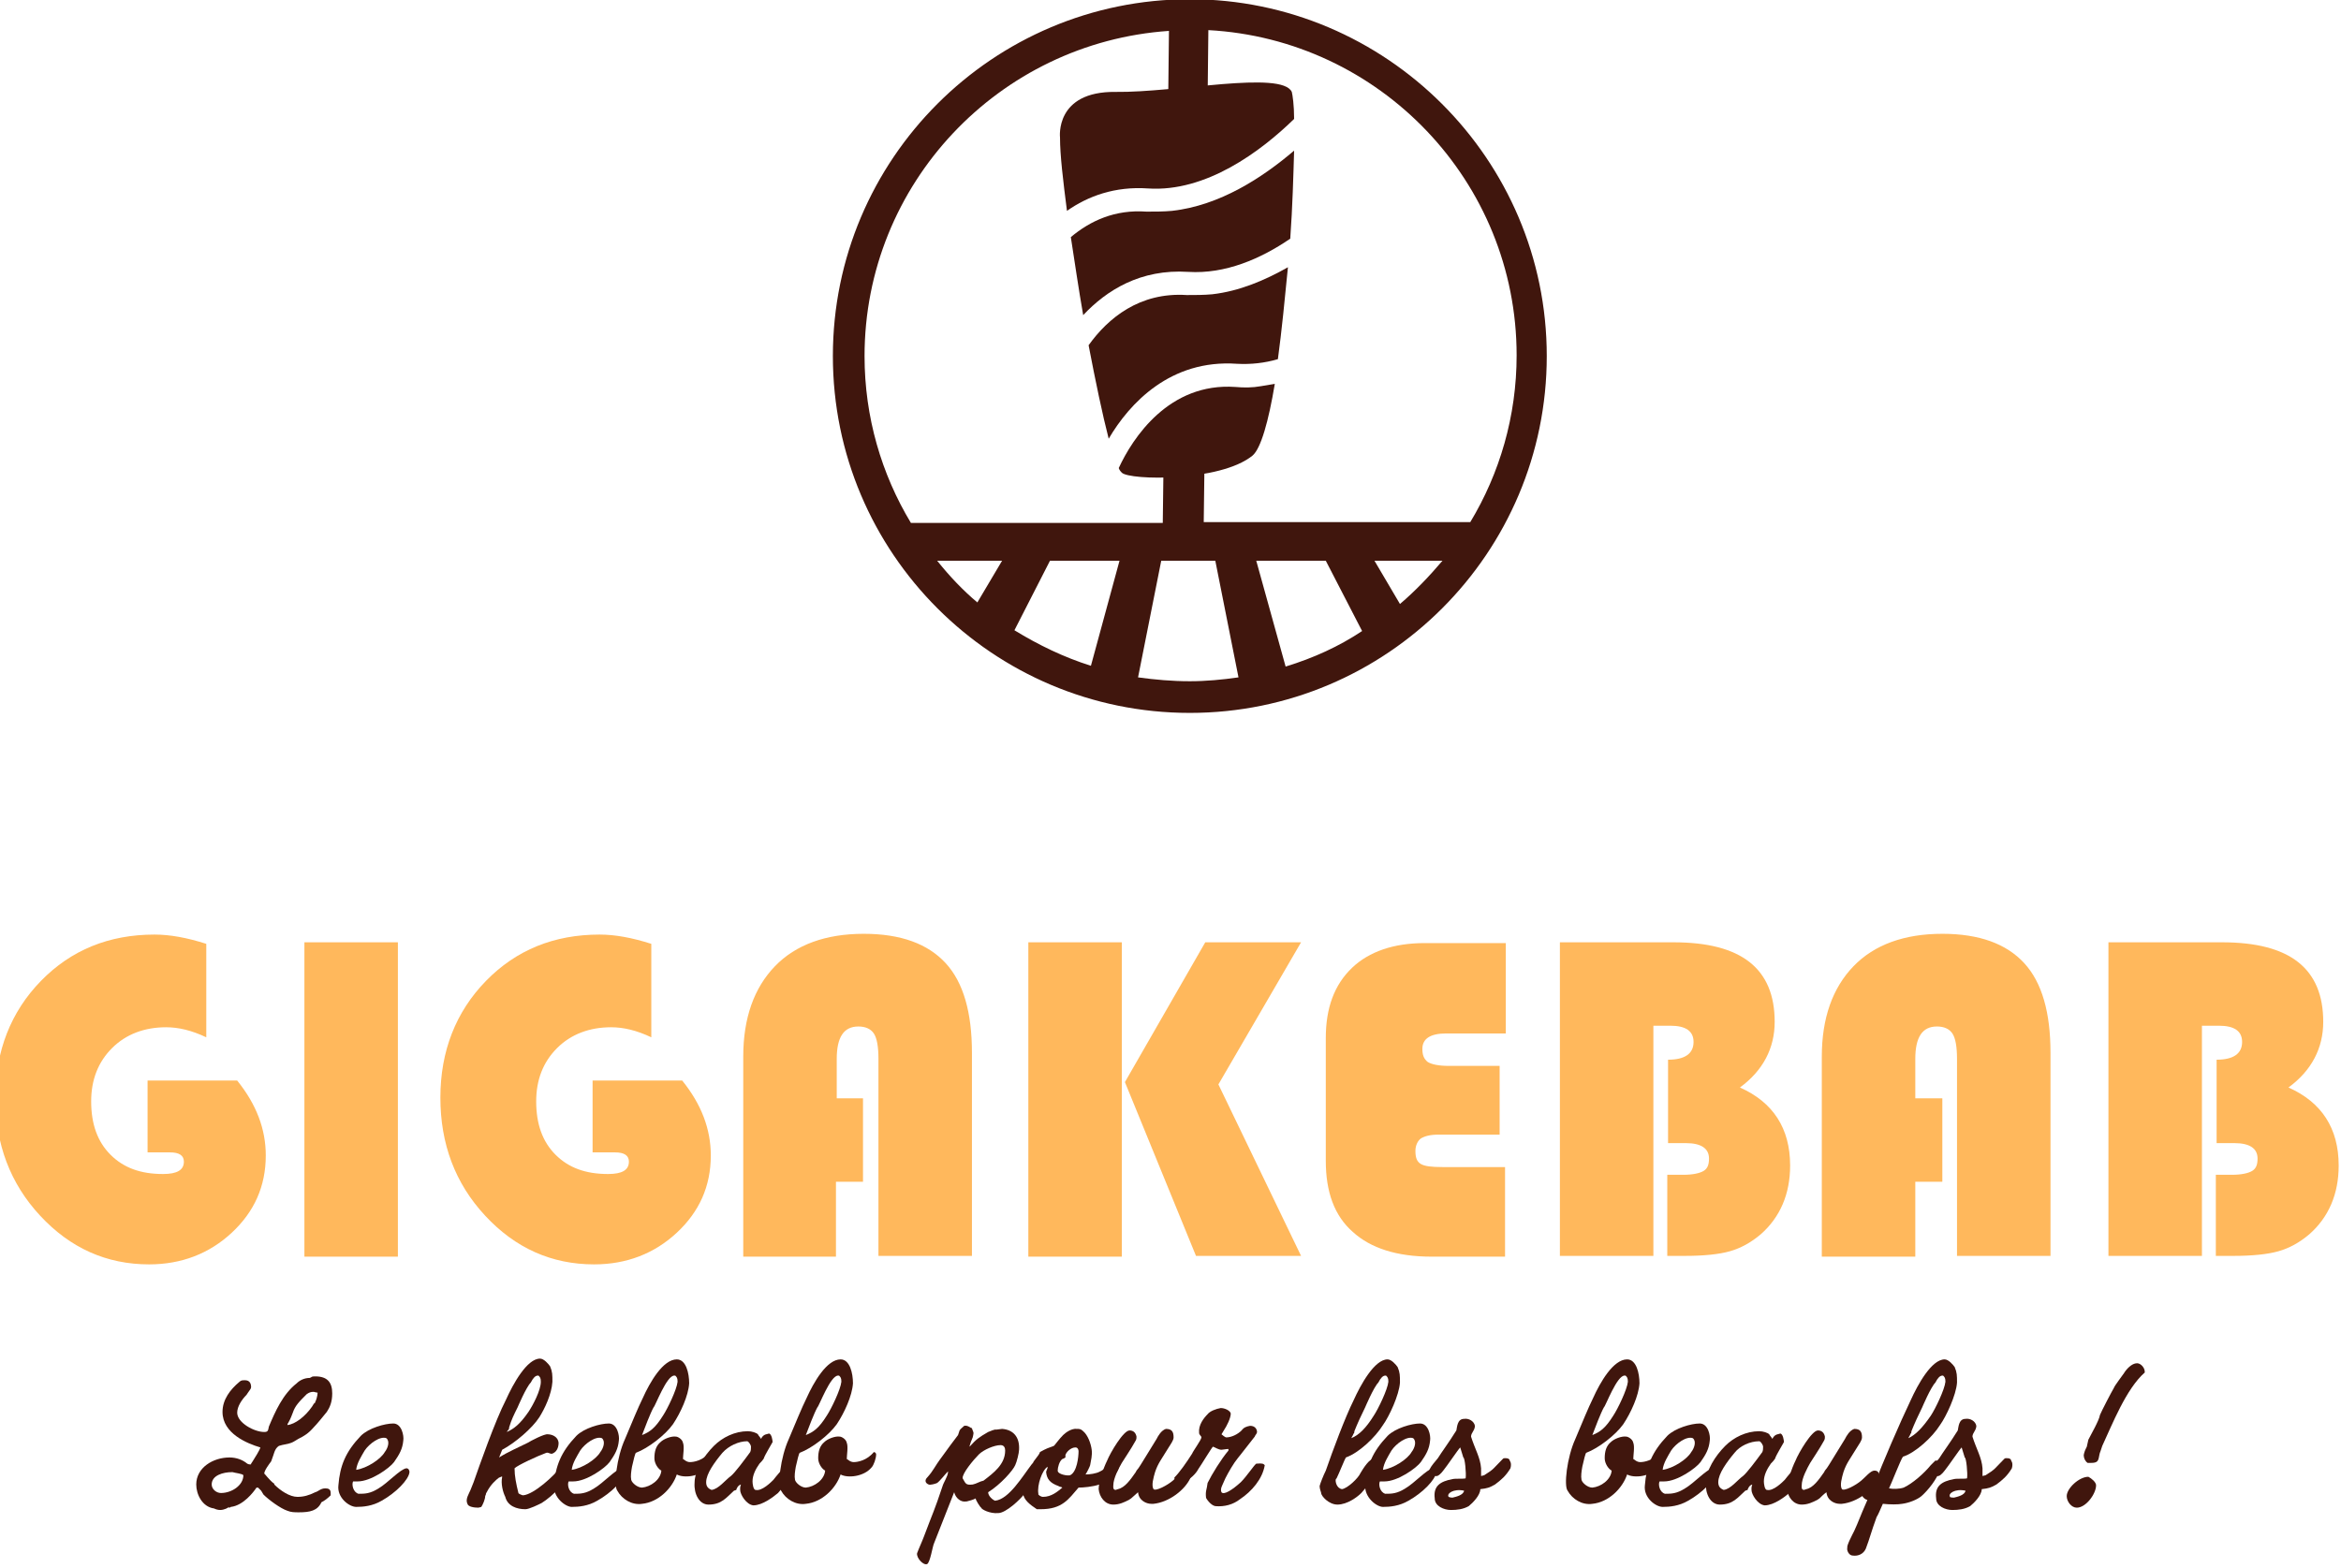 <?xml version="1.0" encoding="utf-8"?>
<!-- Generator: Adobe Illustrator 26.0.3, SVG Export Plug-In . SVG Version: 6.00 Build 0)  -->
<svg version="1.1" id="Calque_1" xmlns="http://www.w3.org/2000/svg" xmlns:xlink="http://www.w3.org/1999/xlink" x="0px" y="0px"
	 viewBox="0 0 303 203" style="enable-background:new 0 0 303 203;" xml:space="preserve">
<style type="text/css">
	.st0{fill:#40160D;}
	.st1{fill:#FFB85C;}
	.st2{fill:none;}
</style>
<g>
	<g>
		<g>
			<path class="st0" d="M154-0.1c-25.5,0-46.2,20.7-46.2,46.2s20.7,46.2,46.2,46.2c25.5,0,46.2-20.7,46.2-46.2S179.4-0.1,154-0.1z
				 M126.5,78c-1.9-1.6-3.6-3.4-5.2-5.4h8.4L126.5,78z M141.2,86.2c-3.5-1.1-6.8-2.7-9.9-4.6l4.6-9h9L141.2,86.2z M154,88.2
				c-2.3,0-4.5-0.2-6.7-0.5l3-15.1h7l3,15.1C158.2,88,156.1,88.2,154,88.2z M166.4,86.3l-3.8-13.7h9l4.7,9.1
				C173.3,83.7,170,85.2,166.4,86.3z M181.2,78.2l-3.3-5.6h8.8C185,74.6,183.2,76.5,181.2,78.2z M155.8,67.7l0.1-7.8h-5.3l-0.1,7.8
				h-32.6c-3.8-6.3-6-13.7-6-21.6c0-22.3,17.4-40.6,39.4-42.1l-0.1,9h5.1l0.1-9.1c22.2,1.2,39.9,19.6,39.9,42.1
				c0,7.9-2.2,15.3-6,21.6H155.8z"/>
		</g>
	</g>
	<g>
		<path class="st0" d="M138.1,27.3c2.7-1.9,6.2-3.2,10.5-2.9c7.5,0.5,14.6-4.8,18.9-9c0-1.8-0.2-3.1-0.3-3.5c-1.3-2.8-15,0.1-22.8,0
			c-7.9-0.1-7.2,5.9-7.2,5.9C137.2,20.1,137.6,23.4,138.1,27.3z"/>
		<path class="st0" d="M153.8,35.2c4.8,0.3,9.4-1.7,13.2-4.3c0.3-4.2,0.4-8.1,0.5-11.4c-4.1,3.5-9.6,7.1-15.8,7.8
			c-1.1,0.1-2.2,0.1-3.3,0.1c-4.1-0.3-7.3,1.2-9.8,3.3c0.5,3.2,1,6.7,1.6,10.1C143.2,37.6,147.6,34.8,153.8,35.2z"/>
		<path class="st0" d="M160.1,47.1c1.8,0.1,3.6-0.1,5.3-0.6c0.5-3.7,0.9-7.8,1.3-11.9c-3,1.7-6.3,3.1-9.8,3.5
			c-1.1,0.1-2.2,0.1-3.3,0.1c-6.1-0.4-10.2,3-12.7,6.5c0.9,4.7,1.8,9,2.6,12.1C146.2,52.2,151.5,46.5,160.1,47.1z"/>
		<path class="st0" d="M159.9,50.1c-8.6-0.6-13.3,6.6-15.1,10.5c0.1,0.3,0.3,0.5,0.4,0.6c1,1,12.7,1.2,16.9-2.2
			c1.1-0.9,2.1-4.5,2.9-9.3c-0.6,0.1-1.2,0.2-1.8,0.3C162.1,50.2,161,50.2,159.9,50.1z"/>
	</g>
</g>
<g>
	<path class="st1" d="M19.2,139.9h11.5c2.5,3.1,3.7,6.3,3.7,9.7c0,4-1.5,7.3-4.4,10c-2.9,2.7-6.5,4.1-10.7,4.1
		c-5.5,0-10.2-2.1-14.1-6.3c-3.9-4.2-5.8-9.3-5.8-15.3c0-6,2-11.1,5.9-15.1c3.9-4,8.8-6,14.7-6c2,0,4.2,0.4,6.7,1.2v12.1
		c-1.9-0.9-3.6-1.3-5.2-1.3c-2.8,0-5.2,0.9-7,2.7c-1.8,1.8-2.7,4.1-2.7,6.9c0,2.9,0.8,5.2,2.5,6.9c1.7,1.7,3.9,2.5,6.8,2.5
		c1.8,0,2.7-0.5,2.7-1.6c0-0.8-0.6-1.2-1.8-1.2h-2.9V139.9z"/>
	<path class="st1" d="M51.5,122v40.7H39.4V122H51.5z"/>
	<path class="st1" d="M76.8,139.9h11.5c2.5,3.1,3.7,6.3,3.7,9.7c0,4-1.5,7.3-4.4,10c-2.9,2.7-6.5,4.1-10.7,4.1
		c-5.5,0-10.2-2.1-14.1-6.3c-3.9-4.2-5.8-9.3-5.8-15.3c0-6,2-11.1,5.9-15.1c3.9-4,8.8-6,14.7-6c2,0,4.2,0.4,6.7,1.2v12.1
		c-1.9-0.9-3.6-1.3-5.2-1.3c-2.8,0-5.2,0.9-7,2.7c-1.8,1.8-2.7,4.1-2.7,6.9c0,2.9,0.8,5.2,2.5,6.9c1.7,1.7,3.9,2.5,6.8,2.5
		c1.8,0,2.7-0.5,2.7-1.6c0-0.8-0.6-1.2-1.8-1.2h-2.9V139.9z"/>
	<path class="st1" d="M111.7,142.3V153h-3.5v9.7H96.2v-25.9c0-5,1.4-8.9,4.1-11.7c2.7-2.8,6.6-4.2,11.5-4.2c4.8,0,8.3,1.3,10.6,3.8
		c2.3,2.5,3.4,6.4,3.4,11.6v26.3h-12.1v-25.5c0-1.6-0.2-2.7-0.6-3.3c-0.4-0.6-1.1-0.9-2-0.9c-1.9,0-2.8,1.4-2.8,4.2v5.1H111.7z"/>
	<path class="st1" d="M145.2,122v40.7h-12.1V122H145.2z M168.4,122l-10.7,18.4l10.7,22.2h-13.6l-9.2-22.5L156,122H168.4z"/>
	<path class="st1" d="M194.1,137.8v9.1h-7.9c-1.1,0-1.8,0.2-2.3,0.5c-0.4,0.3-0.7,0.9-0.7,1.6c0,0.9,0.2,1.4,0.7,1.7
		c0.5,0.3,1.4,0.4,2.8,0.4h8.1v11.6h-9.5c-4.5,0-7.9-1.1-10.2-3.2c-2.4-2.1-3.5-5.2-3.5-9.2v-15.9c0-3.9,1.1-6.9,3.4-9.1
		c2.2-2.1,5.4-3.2,9.4-3.2h10.5v11.7h-7.7c-2.1,0-3.1,0.7-3.1,2c0,0.8,0.2,1.3,0.7,1.7c0.5,0.3,1.4,0.5,2.7,0.5H194.1z"/>
	<path class="st1" d="M201.8,122h14.8c8.8,0,13.1,3.4,13.1,10.3c0,3.4-1.5,6.3-4.5,8.5c4.3,1.9,6.5,5.3,6.5,10.1
		c0,3.7-1.3,6.7-3.8,8.9c-1.3,1.1-2.6,1.8-4,2.2c-1.4,0.4-3.4,0.6-5.8,0.6h-2.3v-10.5h2.1c1.2,0,2.1-0.2,2.6-0.5
		c0.5-0.3,0.7-0.8,0.7-1.6c0-1.3-1-2-3-2h-2.3v-10.8c2.2,0,3.3-0.8,3.3-2.3c0-1.4-1-2.1-3-2.1h-2.2v29.8h-12.1V122z"/>
	<path class="st1" d="M251.4,142.3V153h-3.5v9.7h-12.1v-25.9c0-5,1.4-8.9,4.1-11.7c2.7-2.8,6.6-4.2,11.5-4.2c4.8,0,8.3,1.3,10.6,3.8
		c2.3,2.5,3.4,6.4,3.4,11.6v26.3h-12.1v-25.5c0-1.6-0.2-2.7-0.6-3.3c-0.4-0.6-1.1-0.9-2-0.9c-1.9,0-2.8,1.4-2.8,4.2v5.1H251.4z"/>
	<path class="st1" d="M272.8,122h14.8c8.8,0,13.1,3.4,13.1,10.3c0,3.4-1.5,6.3-4.5,8.5c4.3,1.9,6.5,5.3,6.5,10.1
		c0,3.7-1.3,6.7-3.8,8.9c-1.3,1.1-2.6,1.8-4,2.2c-1.4,0.4-3.4,0.6-5.8,0.6h-2.3v-10.5h2.1c1.2,0,2.1-0.2,2.6-0.5
		c0.5-0.3,0.7-0.8,0.7-1.6c0-1.3-1-2-3-2h-2.3v-10.8c2.2,0,3.3-0.8,3.3-2.3c0-1.4-1-2.1-3-2.1h-2.2v29.8h-12.1V122z"/>
</g>
<g>
	<path class="st0" d="M29.9,195.1c-0.1,0-0.1,0.1-0.2,0.1s-0.1,0-0.1-0.1c0,0.1-0.6,0.4-1.1,0.4c-0.3,0-0.6-0.1-0.8-0.2
		c-1.5-0.2-2.3-1.8-2.3-3.1c0-2.2,2.2-3.5,4.3-3.5c0.9,0,1.7,0.3,2.3,0.8l0,0c0.2,0.1,0.3,0.1,0.4,0.1c0.1,0,0.1,0,0.1-0.1l0.2-0.3
		c0.3-0.5,0.9-1.4,1-1.8c-1.7-0.5-4.9-1.8-4.9-4.6c0-1.6,1-2.9,2.2-3.9h0c0.2-0.2,0.4-0.2,0.7-0.2c0.6,0,0.8,0.4,0.8,0.9
		c0,0.2-0.2,0.4-0.4,0.7l-0.2,0.3c-0.6,0.6-1.2,1.5-1.2,2.3c0,1.3,2.2,2.5,3.5,2.5c0.5,0,0.5-0.2,0.6-0.7c0.8-1.9,1.8-4.2,3.6-5.6
		c0.4-0.4,1-0.7,1.7-0.7l0.2-0.1c0.1-0.1,0.3-0.1,0.5-0.1c1.6,0,2.2,0.8,2.2,2.2c0,1.1-0.3,1.8-0.7,2.4c-0.4,0.5-1.3,1.6-1.7,2
		c-0.7,0.8-1.2,1.1-2,1.5c-0.2,0.1-0.6,0.4-0.9,0.5c-0.5,0.2-1,0.2-1.6,0.4c-0.6,0.4-0.6,1-1,2c-0.3,0.4-0.9,1.2-0.9,1.6
		c0-0.1,0.7,0.9,1.3,1.3v0.1h0c0.8,0.8,2,1.6,3,1.6c0.8,0,1.5-0.2,2.3-0.6c0.4-0.1,0.7-0.5,1.3-0.5c0.4,0,0.7,0.1,0.7,0.6v0.3
		c-0.4,0.4-0.8,0.7-1.2,0.9c-0.5,1.1-1.5,1.3-2.9,1.3c-0.6,0-1,0-1.5-0.2c-0.9-0.3-2.4-1.4-3.1-2.1l-0.3-0.5l-0.4-0.4
		c-0.1,0-0.1,0-0.2,0C32.8,193.2,31.5,194.9,29.9,195.1z M28.6,193.3c1.4,0,2.9-1,2.9-2.3c-0.1-0.2-1.1-0.3-1.4-0.4c0,0,0,0-0.1,0
		c-1.1,0-2.6,0.4-2.6,1.6C27.4,192.8,28,193.3,28.6,193.3z M40.6,180.2c-0.4,0-0.6,0.1-0.9,0.3c-1,1-1.5,1.5-1.8,2.4v0
		c-0.6,1.6-0.7,1.3-0.7,1.6c1-0.1,2.3-1.1,3.2-2.4c0.1-0.2,0.3-0.5,0.4-0.5v-0.1c0.1-0.1,0.3-0.8,0.3-1.1v-0.1
		C40.9,180.3,40.7,180.2,40.6,180.2z"/>
	<path class="st0" d="M43.8,192.3c0.2-2.5,0.9-4.3,2.9-6.4c1-1,3.1-1.6,4.2-1.6c1.1,0,1.4,1.6,1.3,2.2c-0.1,1.1-0.5,1.8-1.2,2.8
		c-0.6,0.8-3,2.5-4.7,2.5h-0.6c-0.2,0.4,0,1.4,0.7,1.6c0.8,0,1.5,0,2.6-0.7c1.2-0.7,2.8-2.5,3.6-2.6c0.3,0,0.4,0.3,0.4,0.5
		c-0.1,1-1.8,2.7-3.6,3.7c-1.2,0.7-2.4,0.8-3.3,0.8C45.2,195.1,43.6,193.9,43.8,192.3z M46.1,190.3c1.4-0.2,3.2-1.4,3.7-2.3
		c0.4-0.5,0.7-1.4,0.2-1.8c-0.8-0.3-2.2,0.7-2.8,1.6C46.8,188.5,46.2,189.4,46.1,190.3L46.1,190.3z"/>
	<path class="st0" d="M60.9,192.9l0.4-1h0c0.7-2,2.8-8,4.2-10.7c0.9-2,2.7-5.3,4.4-5.3c0.5,0,1.1,0.7,1.3,1c0.3,0.7,0.3,1.1,0.3,2
		c-0.1,1.6-1,3.5-1.7,4.6c-0.9,1.4-3.1,3.3-4.8,4.2c-0.2,0.5-0.4,1-0.4,1c1.1-0.7,2.5-1.3,3.7-1.9c0.3-0.2,2.2-1.2,2.6-1.1
		c0.4,0,1.3,0.2,1.4,1.1c0,0.7-0.3,1.2-0.8,1.4c-0.3,0.1-0.5-0.2-0.8-0.1c-1.1,0.4-3.7,1.6-4.1,2c0,1,0.2,2,0.5,3.2
		c0,0.1,0.5,0.3,0.6,0.3c1.4-0.1,4.1-2.6,4.8-3.6c0.3-0.5,0.4-1,1-0.9c0.1,0,0.5,0.2,0.5,0.3c0.1,2-2.6,4.4-3.9,5.2
		c-0.4,0.2-1.6,0.8-2.1,0.8c-1.1,0-2.3-0.4-2.6-1.6c-0.3-0.6-0.6-1.7-0.4-2.6c0,0-0.1-0.1-0.1,0c-0.1,0-0.2,0.1-0.3,0.1
		c-0.4,0.3-1.1,0.9-1.6,1.9c-0.2,0.3,0,0.1-0.2,0.5c0,0.4-0.3,1.1-0.5,1.4c0,0-0.3,0.1-0.4,0.1c-0.5,0-1.3-0.1-1.4-0.5
		C60.2,194.1,60.7,193.4,60.9,192.9z M68.4,182.8c0.6-0.9,1.6-2.8,1.6-3.9c0-0.5-0.1-0.6-0.3-0.8h-0.1c-0.3,0-0.6,0.3-0.9,0.9
		c-0.6,0.6-1.7,3.2-1.7,3.2c-0.5,1-0.8,1.6-1.1,2.6c0,0,0,0.3-0.1,0.3c-0.2,0.5,0.1-0.3-0.2,0.3C66.5,185,67.3,184.4,68.4,182.8z"/>
	<path class="st0" d="M71.7,192.3c0.2-2.5,0.9-4.3,2.9-6.4c1-1,3.1-1.6,4.2-1.6c1.1,0,1.4,1.6,1.3,2.2c-0.1,1.1-0.5,1.8-1.2,2.8
		c-0.6,0.8-3,2.5-4.7,2.5h-0.6c-0.2,0.4,0,1.4,0.7,1.6c0.8,0,1.5,0,2.6-0.7c1.2-0.7,2.8-2.5,3.6-2.6c0.3,0,0.4,0.3,0.4,0.5
		c-0.1,1-1.8,2.7-3.6,3.7c-1.2,0.7-2.4,0.8-3.3,0.8C73.2,195.1,71.6,193.9,71.7,192.3z M74,190.3c1.4-0.2,3.2-1.4,3.7-2.3
		c0.4-0.5,0.7-1.4,0.2-1.8c-0.8-0.3-2.2,0.7-2.8,1.6C74.7,188.5,74.1,189.4,74,190.3L74,190.3z"/>
	<path class="st0" d="M79.9,193c-0.5-0.6-0.1-4.3,1-6.7c0.8-1.9,1.7-4.1,2.3-5.3c0.9-2,2.6-5,4.4-5c1.2,0,1.6,1.8,1.6,3.1
		c-0.1,1.6-1.1,3.8-2.1,5.3c-1,1.4-3.2,3.1-4.8,3.7c-0.1,0.1-0.3,0.9-0.5,1.8c-0.1,0.6-0.2,1.2-0.1,1.7c0.1,0.4,0.8,1,1.4,1
		c1.1-0.1,2.4-1,2.5-2.2c-0.4-0.2-0.9-0.9-0.9-1.6c0-0.9,0.2-1.6,0.8-2.1c0.4-0.4,1.4-0.8,2-0.7c0.2,0,0.8,0.3,0.9,0.8
		c0.2,0.5,0,1.6,0,2.1c0.1,0,0.4,0.4,0.9,0.4c0.5,0,1.7-0.2,2.6-1.3c0.2,0,0.3,0.2,0.3,0.3c0,0.5-0.3,1.4-0.6,1.7
		c-1,1.2-3.1,1.4-4,0.9c-0.6,1.8-2.4,3.6-4.5,3.8C81.8,194.9,80.5,194.1,79.9,193z M85.8,183.3c0.6-0.9,1.8-3.4,1.9-4.4
		c0-0.5-0.1-0.6-0.3-0.8h-0.1c-1-0.1-2.5,4-2.7,4.1c-0.4,0.7-1.2,2.8-1.5,3.6C84.1,185.4,84.8,184.9,85.8,183.3z"/>
	<path class="st0" d="M95.8,192.9c0-0.1,0-0.2,0-0.3c0,0,0,0,0,0c0-0.1,0.1-0.4,0.1-0.4c-0.4,0.1-0.6,0.6-0.6,0.7
		c0,0-0.3,0.1-0.3,0.1c-1,0.9-1.6,1.8-3.3,1.8c-1.2,0-1.9-1.4-1.8-2.8c0-1.6,1.2-3.5,2.5-4.8c1.1-1.1,2.7-1.9,4.4-1.9
		c0.5,0,1.1,0.2,1.3,0.4c0,0.1,0.4,0.5,0.4,0.6c0.3-0.7,0.9-0.6,1-0.7c0.4,0,0.5,1,0.5,1.1c0,0-1.1,1.9-1.1,2c0,0.2-0.5,0.7-0.6,0.8
		c-0.5,0.7-0.9,1.5-0.9,2.3c0,0.3,0.1,1.1,0.4,1.1c0.8,0.2,2-1,2.3-1.3c0.3-0.4,1.3-1.6,1.7-1.9c0.1,0,0.3,0.2,0.5,0.2h0
		c0,0.1,0,0.2,0.1,0.3c0.1,1.1-1,2.3-1.7,3.1c-0.6,0.5-2,1.6-3.2,1.6C96.6,194.8,95.8,193.5,95.8,192.9z M93.5,188.1
		c-1,1.2-2.1,2.7-2.1,3.8c0,0.5,0.2,0.8,0.7,1c0.9-0.1,1.8-1.3,2.5-1.8c0.5-0.4,1.7-2,2.5-3.1c0.1-0.2,0.1-0.5,0.1-0.7
		c0-0.2-0.3-0.7-0.5-0.7C95.6,186.6,94.3,187.2,93.5,188.1z"/>
	<path class="st0" d="M101.1,193c-0.5-0.6-0.1-4.3,1-6.7c0.8-1.9,1.7-4.1,2.3-5.3c0.9-2,2.6-5,4.4-5c1.2,0,1.6,1.8,1.6,3.1
		c-0.1,1.6-1.1,3.8-2.1,5.3c-1,1.4-3.2,3.1-4.8,3.7c-0.1,0.1-0.3,0.9-0.5,1.8c-0.1,0.6-0.2,1.2-0.1,1.7c0.1,0.4,0.8,1,1.4,1
		c1.1-0.1,2.4-1,2.5-2.2c-0.4-0.2-0.9-0.9-0.9-1.6c0-0.9,0.2-1.6,0.8-2.1c0.4-0.4,1.4-0.8,2-0.7c0.2,0,0.8,0.3,0.9,0.8
		c0.2,0.5,0,1.6,0,2.1c0.1,0,0.4,0.4,0.9,0.4c0.5,0,1.7-0.2,2.6-1.3c0.2,0,0.3,0.2,0.3,0.3c0,0.5-0.3,1.4-0.6,1.7
		c-1,1.2-3.1,1.4-4,0.9c-0.6,1.8-2.4,3.6-4.5,3.8C103,194.9,101.7,194.1,101.1,193z M107,183.3c0.6-0.9,1.8-3.4,1.9-4.4
		c0-0.5-0.1-0.6-0.3-0.8h-0.1c-1-0.1-2.5,4-2.7,4.1c-0.4,0.7-1.2,2.8-1.5,3.6C105.3,185.4,106,184.9,107,183.3z"/>
	<path class="st0" d="M119.6,198.9c1.2-3.2,1.3-3.2,2.4-6.5c0.1-0.4,0.7-1.3,0.7-1.8v-0.1c-0.4,0.4-1,1.2-1.4,1.5
		c-0.2,0.1-0.9,0.3-1.1,0.2c-0.5-0.2-0.5-0.6-0.2-0.9c0.9-1,0.8-1.2,2-2.8c0.5-0.7,1.6-2.2,2-2.7l0.2-0.6c0.1-0.2,0.4-0.4,0.6-0.6
		c0.5-0.1,0.8,0.3,1,0.3c0,0.1,0.2,0.5,0.2,0.6v0.1c0,0.1-0.1,0.5-0.1,0.5c-0.3,0.8-0.2,0.4-0.4,1.1c0,0,0,0.1,0,0.1
		c0.9-1,1.2-1.2,2.4-1.9c0.2-0.1,1-0.4,1-0.3l0.8-0.1c1.4,0.1,2.3,1,2.2,2.7c0,0.4-0.3,1.6-0.5,2c-0.3,0.7-1.9,2.5-3.5,3.5
		c0,0.5,0.6,1,0.9,1.1c1.8-0.2,3.5-3.1,4.8-4.8h0.1c0.3,0,0.7,0.4,0.7,0.7c0,0.6-1.5,2.9-1.8,3.2c-0.5,0.7-2.4,2.5-3.4,2.5
		c-1.1,0.1-2.2-0.5-2.2-0.7c-0.1,0-0.8-1.1-0.7-1.2c-0.4,0.2-0.8,0.3-1.2,0.4h-0.1c-0.6,0.1-1.3-0.4-1.5-1.2l-2.6,6.6
		c-0.2,0.4-0.5,2.5-0.9,2.7c-0.5,0.2-1.4-0.8-1.3-1.4C119,200.3,119.3,199.7,119.6,198.9z M125.9,192.2c0.5-0.1,0.9-0.4,1.4-0.5
		c1.3-1,2.8-2.1,2.8-3.9c0-0.3-0.1-0.7-0.6-0.7c-0.8,0-2.2,0.6-2.8,1.2c-0.7,0.7-2.2,2.5-2.1,3.1C125,192.1,125,192.3,125.9,192.2z"
		/>
	<path class="st0" d="M133.8,189.2c0.1-0.1,0.5-0.7,0.6-0.8c0,0,0.2-0.3,0.2-0.4c0.9-0.5,1-0.5,1.8-0.8c0,0,0.1-0.1,0.1-0.1
		c0.1-0.1,0.6-0.8,1.1-1.3c0.3-0.3,1.1-0.9,1.8-0.8c0.3,0,0.5,0,0.8,0.3c0.6,0.5,1,1.6,1.1,2.4c0.1,0.7-0.1,1.4-0.2,2
		c0,0.1-0.5,1.1-0.6,1.2c0.5,0,1.4-0.1,1.9-0.4c0.5-0.2,1.3-1,1.5-1.4c0,0,0.5-0.3,0.5-0.3c0.3,0,0.5,0.5,0.5,0.7
		c0,1.2-1.4,2.3-2.6,2.7c-0.9,0.3-2.1,0.4-2.7,0.4c-1.3,1.5-2.1,2.8-4.9,2.8h-0.5c-0.9-0.6-1.7-1.2-1.8-2.1
		C132.4,192,133.2,190.3,133.8,189.2z M135,193.8c1.1,0,1.9-0.7,2.5-1.2c-0.1-0.1-0.4-0.1-0.5-0.2c-1.1-0.4-1.5-0.9-1.6-1.8
		c0-0.2,0.2-0.4,0.2-0.7v0c-0.7,0.4-1.4,2.4-1.2,3.5C134.3,193.5,134.7,193.8,135,193.8z M138.5,191c0.9-0.4,1.1-2.4,1.1-3.1
		c0-0.2-0.1-0.5-0.4-0.5c-0.6,0-1.2,0.6-1.3,1c0,0.1,0,0.3,0,0.3c0,0-0.3,0.2-0.4,0.2c-0.4,0.3-0.6,1.1-0.6,1.5
		C136.9,190.9,138.2,191.1,138.5,191z"/>
	<path class="st0" d="M146.4,194l-0.3,0.2c-0.6,0.3-1.2,0.6-2,0.6c-1.1,0-1.8-1-1.9-2c0-0.9,0.6-2.7,1.1-3.7c0.4-1,2.1-3.9,2.9-3.9
		c0.5,0,0.8,0.3,0.9,0.8c0,0.2,0,0.3-0.1,0.5c-0.6,1.1-1.5,2.4-1.8,2.9c-0.4,0.7-1.1,2-1.1,2.9c0,0.1-0.1,0.6,0.3,0.6l0.3-0.1
		c0.9-0.2,1.6-1.2,2.3-2.2l0.1-0.2c0.3-0.3,0.8-1.2,1-1.5l1.6-2.6c0.2-0.4,0.6-1.1,1.2-1.3c0.8,0,1,0.4,1,1.1c0,0.4-0.4,0.9-0.7,1.4
		l-1,1.6c-0.3,0.5-0.5,0.9-0.7,1.5c-0.2,0.7-0.5,1.7-0.2,2.2c0.3,0.3,1.8-0.5,2.5-1.1c0.5-0.4,1.2-1.3,1.7-1.3
		c0.5,0,0.6,0.3,0.6,0.6c0,0.1,0,0.2,0,0.3c-0.7,1.6-2.8,3.2-4.8,3.4h0c-0.1,0-0.2,0-0.3,0c-0.6,0-1.6-0.4-1.7-1.5
		C147.1,193.4,146.5,193.9,146.4,194z"/>
	<path class="st0" d="M156.3,192c0.6-1.2,1.7-3,2.7-4.2l0-0.2c-0.3,0-0.7,0.1-0.9,0.1c-0.4,0-0.8-0.3-1.1-0.4
		c-0.1,0-1.6,2.5-1.9,2.9c-0.3,0.6-1.2,1.5-1.9,1.6c-0.4,0.1-1.2,0.1-1.2-0.5c0.7-0.7,1.6-2,2.3-3.1c0.1-0.3,1.2-1.8,1.2-2.1
		c0-0.2-0.3-0.3-0.3-0.6c-0.1-1,0.6-1.9,1.1-2.4c0.3-0.4,1.1-0.7,1.7-0.8c0.5,0,1.2,0.3,1.3,0.7c0,0.6-0.5,1.6-0.9,2.2l-0.3,0.5
		c0.1,0.1,0.5,0.4,0.6,0.4c0.7,0,1.5-0.4,2-0.9h0c0.3-0.4,0.6-0.5,1.1-0.6c0.7,0,0.9,0.5,0.9,0.8c0,0.1-0.1,0.3-0.2,0.4l-0.1,0.2
		l-1.8,2.3c-0.1,0.1-0.3,0.4-0.4,0.5v0c-0.5,0.6-1.2,1.8-1.6,2.6l-0.4,0.9c-0.2,0.4-0.2,0.7-0.1,0.9c0.3,0.4,1.4-0.3,2.5-1.3
		c0.8-0.8,1.7-2.2,2-2.4c0.2,0,0.8-0.1,1,0.1l0.1,0.1c-0.3,1.8-1.7,3.4-3.2,4.4c-0.9,0.7-2,1-3.2,0.9c-0.6-0.1-1.2-1-1.2-1.1
		C156,193,156.2,192.9,156.3,192z"/>
	<path class="st0" d="M171.6,190.4c0.9-2.6,2.5-6.9,3.6-9.1c0.9-2,2.7-5.3,4.4-5.3c0.5,0,1.1,0.7,1.3,1c0.3,0.7,0.3,1.1,0.3,2
		c-0.1,1.6-1.4,4.4-2.2,5.5c-1,1.6-3.1,3.6-4.8,4.2c-0.1,0.1-0.9,2.1-1.2,2.7l-0.1,0.1c-0.1,0.3,0.1,1.2,0.8,1.3
		c0.7-0.1,2.1-1.4,2.4-2.1c0.3-0.5,1.2-2,1.8-1.8c0.5,0,0.7,0.1,0.7,0.4c0,0.1,0,0.3-0.2,0.8c-0.3,1-1.5,2.4-2.2,3.2
		c-0.5,0.5-1.8,1.5-3.1,1.5c-1.1,0-2.1-1.1-2.1-1.5c0-0.1-0.2-0.5-0.2-0.9C170.9,192,171.3,191,171.6,190.4z M177.8,183.3
		c0.6-0.9,1.8-3.4,1.9-4.4c0-0.5-0.1-0.6-0.3-0.8h-0.1c-0.3,0-0.6,0.3-0.9,0.9c-0.6,0.6-1.7,3.2-1.7,3.2c-0.5,1-1,2.1-1.4,3.1
		c0,0,0,0.3-0.1,0.3c-0.2,0.5,0,0-0.3,0.6C175.9,185.8,176.8,184.9,177.8,183.3z"/>
	<path class="st0" d="M176.7,192.3c0.2-2.5,0.9-4.3,2.9-6.4c1-1,3.1-1.6,4.2-1.6c1.1,0,1.4,1.6,1.3,2.2c-0.1,1.1-0.5,1.8-1.2,2.8
		c-0.6,0.8-3,2.5-4.7,2.5h-0.6c-0.2,0.4,0,1.4,0.7,1.6c0.8,0,1.5,0,2.6-0.7c1.2-0.7,2.8-2.5,3.6-2.6c0.3,0,0.4,0.3,0.4,0.5
		c-0.1,1-1.8,2.7-3.6,3.7c-1.2,0.7-2.4,0.8-3.3,0.8C178.2,195.1,176.6,193.9,176.7,192.3z M179,190.3c1.4-0.2,3.2-1.4,3.7-2.3
		c0.4-0.5,0.7-1.4,0.2-1.8c-0.8-0.3-2.2,0.7-2.8,1.6C179.7,188.5,179.1,189.4,179,190.3L179,190.3z"/>
	<path class="st0" d="M188,191.5c0.4-0.1,1.4,0,1.7-0.1c0.1-0.6-0.1-2.7-0.3-2.7l-0.4-1.3c-0.3,0.3-1.7,2.4-2.2,3
		c-0.3,0.4-0.7,0.8-1,0.7c-0.5,0-0.9-0.4-0.8-0.8c0.3-0.6,0.7-1,1.1-1.5c0.5-0.8,1.4-2,2.4-3.6c0.1-0.4,0.1-1.5,1-1.5
		c0.6-0.1,1.3,0.3,1.4,0.9c0,0.6-0.5,0.9-0.5,1.4c0.5,1.6,1.2,2.7,1.3,4.1c0,0.5,0,0.8,0,1l0.4-0.1c1.3-0.8,1.2-0.9,2.4-2.1
		c0.1-0.1,0.1-0.1,0.2-0.1c-0.1,0,0.7-0.1,0.7,0.3c0,0,0.3,0.3,0.1,1c-0.6,1-1.2,1.5-2,2.1c-0.7,0.4-1,0.5-1.9,0.6
		c0,0.8-1,1.8-1.5,2.2c-0.7,0.4-1.5,0.5-2.3,0.5c-0.9,0-2.1-0.5-2.1-1.5C185.5,192.4,186.4,191.8,188,191.5z M188,193.9
		c0.4-0.1,1.4-0.3,1.5-0.9c-1.4-0.3-2.3,0.4-2,0.8C187.5,193.8,187.7,193.9,188,193.9z"/>
	<path class="st0" d="M202.9,193c-0.5-0.6-0.1-4.3,1-6.7c0.8-1.9,1.7-4.1,2.3-5.3c0.9-2,2.6-5,4.4-5c1.2,0,1.6,1.8,1.6,3.1
		c-0.1,1.6-1.1,3.8-2.1,5.3c-1,1.4-3.2,3.1-4.8,3.7c-0.1,0.1-0.3,0.9-0.5,1.8c-0.1,0.6-0.2,1.2-0.1,1.7c0.1,0.4,0.8,1,1.4,1
		c1.1-0.1,2.4-1,2.5-2.2c-0.4-0.2-0.9-0.9-0.9-1.6c0-0.9,0.2-1.6,0.8-2.1c0.4-0.4,1.4-0.8,2-0.7c0.2,0,0.8,0.3,0.9,0.8
		c0.2,0.5,0,1.6,0,2.1c0.1,0,0.4,0.4,0.9,0.4c0.5,0,1.7-0.2,2.6-1.3c0.2,0,0.3,0.2,0.3,0.3c0,0.5-0.3,1.4-0.6,1.7
		c-1,1.2-3.1,1.4-4,0.9c-0.6,1.8-2.4,3.6-4.5,3.8C204.8,194.9,203.5,194.1,202.9,193z M208.8,183.3c0.6-0.9,1.8-3.4,1.9-4.4
		c0-0.5-0.1-0.6-0.3-0.8h-0.1c-1-0.1-2.5,4-2.7,4.1c-0.4,0.7-1.2,2.8-1.5,3.6C207.1,185.4,207.8,184.9,208.8,183.3z"/>
	<path class="st0" d="M212.9,192.3c0.2-2.5,0.9-4.3,2.9-6.4c1-1,3.1-1.6,4.2-1.6c1.1,0,1.4,1.6,1.3,2.2c-0.1,1.1-0.5,1.8-1.2,2.8
		c-0.6,0.8-3,2.5-4.7,2.5h-0.6c-0.2,0.4,0,1.4,0.7,1.6c0.8,0,1.5,0,2.6-0.7c1.2-0.7,2.8-2.5,3.6-2.6c0.3,0,0.4,0.3,0.4,0.5
		c-0.1,1-1.8,2.7-3.6,3.7c-1.2,0.7-2.4,0.8-3.3,0.8C214.3,195.1,212.7,193.9,212.9,192.3z M215.2,190.3c1.4-0.2,3.2-1.4,3.7-2.3
		c0.4-0.5,0.7-1.4,0.2-1.8c-0.8-0.3-2.2,0.7-2.8,1.6C215.9,188.5,215.3,189.4,215.2,190.3L215.2,190.3z"/>
	<path class="st0" d="M226.7,192.9c0-0.1,0-0.2,0-0.3c0,0,0,0,0,0c0-0.1,0.1-0.4,0.1-0.4c-0.4,0.1-0.6,0.6-0.6,0.7
		c0,0-0.3,0.1-0.3,0.1c-1,0.9-1.6,1.8-3.3,1.8c-1.2,0-1.9-1.4-1.8-2.8c0-1.6,1.2-3.5,2.5-4.8c1.1-1.1,2.7-1.9,4.4-1.9
		c0.5,0,1.1,0.2,1.3,0.4c0,0.1,0.4,0.5,0.4,0.6c0.3-0.7,0.9-0.6,1-0.7c0.4,0,0.5,1,0.5,1.1c0,0-1.1,1.9-1.1,2c0,0.2-0.5,0.7-0.6,0.8
		c-0.5,0.7-0.9,1.5-0.9,2.3c0,0.3,0.1,1.1,0.4,1.1c0.8,0.2,2-1,2.3-1.3c0.3-0.4,1.3-1.6,1.7-1.9c0.1,0,0.3,0.2,0.5,0.2h0
		c0,0.1,0,0.2,0.1,0.3c0.1,1.1-1,2.3-1.7,3.1c-0.6,0.5-2,1.6-3.2,1.6C227.5,194.8,226.7,193.5,226.7,192.9z M224.5,188.1
		c-1,1.2-2.1,2.7-2.1,3.8c0,0.5,0.2,0.8,0.7,1c0.9-0.1,1.8-1.3,2.5-1.8c0.5-0.4,1.7-2,2.5-3.1c0.1-0.2,0.1-0.5,0.1-0.7
		c0-0.2-0.3-0.7-0.5-0.7C226.5,186.6,225.2,187.2,224.5,188.1z"/>
	<path class="st0" d="M235.5,194l-0.3,0.2c-0.6,0.3-1.2,0.6-2,0.6c-1.1,0-1.8-1-1.9-2c0-0.9,0.6-2.7,1.1-3.7c0.4-1,2.1-3.9,2.9-3.9
		c0.5,0,0.8,0.3,0.9,0.8c0,0.2,0,0.3-0.1,0.5c-0.6,1.1-1.5,2.4-1.8,2.9c-0.4,0.7-1.1,2-1.1,2.9c0,0.1-0.1,0.6,0.3,0.6l0.3-0.1
		c0.9-0.2,1.6-1.2,2.3-2.2l0.1-0.2c0.3-0.3,0.8-1.2,1-1.5l1.6-2.6c0.2-0.4,0.6-1.1,1.2-1.3c0.8,0,1,0.4,1,1.1c0,0.4-0.4,0.9-0.7,1.4
		l-1,1.6c-0.3,0.5-0.5,0.9-0.7,1.5c-0.2,0.7-0.5,1.7-0.2,2.2c0.3,0.3,1.8-0.5,2.5-1.1c0.5-0.4,1.2-1.3,1.7-1.3
		c0.5,0,0.6,0.3,0.6,0.6c0,0.1,0,0.2,0,0.3c-0.7,1.6-2.8,3.2-4.8,3.4h0c-0.1,0-0.2,0-0.3,0c-0.6,0-1.6-0.4-1.7-1.5
		C236.1,193.4,235.6,193.9,235.5,194z"/>
	<path class="st0" d="M240,198.2c0.6-1.3,0.6-1.5,1.7-4c-0.5-0.1-1.1-0.8-0.8-1.9c0.2-0.7,1.1-0.7,1.8-0.3c0.7-2,3.3-8,4.6-10.7
		c0.9-2,2.7-5.3,4.4-5.3c0.5,0,1.1,0.7,1.3,1c0.3,0.7,0.3,1.1,0.3,2c-0.1,1.6-1.4,4.4-2.2,5.5c-1,1.6-3.2,3.6-4.8,4.1
		c-0.3,0.4-1.5,3.5-1.8,4.1c0.5,0.1,1.3,0.1,1.9-0.1c1.1-0.5,2.6-1.8,3.5-2.9c0.3-0.3,0.5-0.5,0.6-0.6c0.5,0,0.7,0.1,0.7,0.4
		c0,0.1,0,0.2,0,0.3l-0.1,0.5c-0.4,1.2-1.5,2.6-2.4,3.4c-0.6,0.5-1.7,0.9-2.5,1c-0.5,0.1-1.6,0.1-2.5,0c-0.3,0.7-0.7,1.6-0.8,1.7
		c-0.7,1.9-0.9,2.8-1.4,4.1c-0.3,0.7-1,1-1.7,0.9c-0.5,0-0.8-0.7-0.7-1C239,200.1,239.7,198.8,240,198.2z M249.9,183.3
		c0.6-0.9,1.8-3.4,1.9-4.4c0-0.5-0.1-0.6-0.3-0.8h-0.1c-0.3,0-0.6,0.3-0.9,0.9c-0.6,0.6-1.7,3.2-1.7,3.2c-0.5,1-1,2.1-1.4,3.1
		c0,0,0,0.3-0.1,0.3c-0.2,0.5,0,0-0.3,0.6C247.9,185.8,248.8,184.9,249.9,183.3z"/>
	<path class="st0" d="M252.9,191.5c0.4-0.1,1.4,0,1.7-0.1c0.1-0.6-0.1-2.7-0.3-2.7l-0.4-1.3c-0.3,0.3-1.7,2.4-2.2,3
		c-0.3,0.4-0.7,0.8-1,0.7c-0.5,0-0.9-0.4-0.8-0.8c0.3-0.6,0.7-1,1.1-1.5c0.5-0.8,1.4-2,2.4-3.6c0.1-0.4,0.1-1.5,1-1.5
		c0.6-0.1,1.3,0.3,1.4,0.9c0,0.6-0.5,0.9-0.5,1.4c0.5,1.6,1.2,2.7,1.3,4.1c0,0.5,0,0.8,0,1l0.4-0.1c1.3-0.8,1.2-0.9,2.4-2.1
		c0.1-0.1,0.1-0.1,0.2-0.1c-0.1,0,0.7-0.1,0.7,0.3c0,0,0.3,0.3,0.1,1c-0.6,1-1.2,1.5-2,2.1c-0.7,0.4-1,0.5-1.9,0.6
		c0,0.8-1,1.8-1.5,2.2c-0.7,0.4-1.5,0.5-2.3,0.5c-0.9,0-2.1-0.5-2.1-1.5C250.4,192.4,251.3,191.8,252.9,191.5z M252.9,193.9
		c0.4-0.1,1.4-0.3,1.5-0.9c-1.4-0.3-2.3,0.4-2,0.8C252.3,193.8,252.5,193.9,252.9,193.9z"/>
	<path class="st0" d="M270.3,191.2L270.3,191.2c0.4,0.2,1,0.7,1,1.1c0,1.1-1.3,2.9-2.5,2.9c-0.7,0-1.3-0.8-1.3-1.5
		C267.5,192.7,269.1,191.2,270.3,191.2z M269.8,188c0-0.1,0.3-0.7,0.3-0.7c0-0.1,0.2-0.8,0.2-0.9c0.3-0.6,1.4-2.5,1.5-3.2
		c0.2-0.5,1.5-3,1.8-3.5c0.1-0.3,1.1-1.6,1.3-1.9c0.3-0.5,1-1.3,1.7-1.3c0.5,0,1,0.6,1,1.1c0,0,0,0.1,0,0.1
		c-2.4,2.1-4.2,6.7-5.5,9.5l-0.2,0.6c-0.4,0.9,0,1.6-1.2,1.6c-0.1,0-0.4,0-0.5,0c-0.3-0.2-0.5-0.6-0.5-1
		C269.7,188.3,269.8,188,269.8,188z"/>
</g>
<rect x="-39.3" y="-16" class="st2" width="38.9" height="31.8"/>
</svg>

